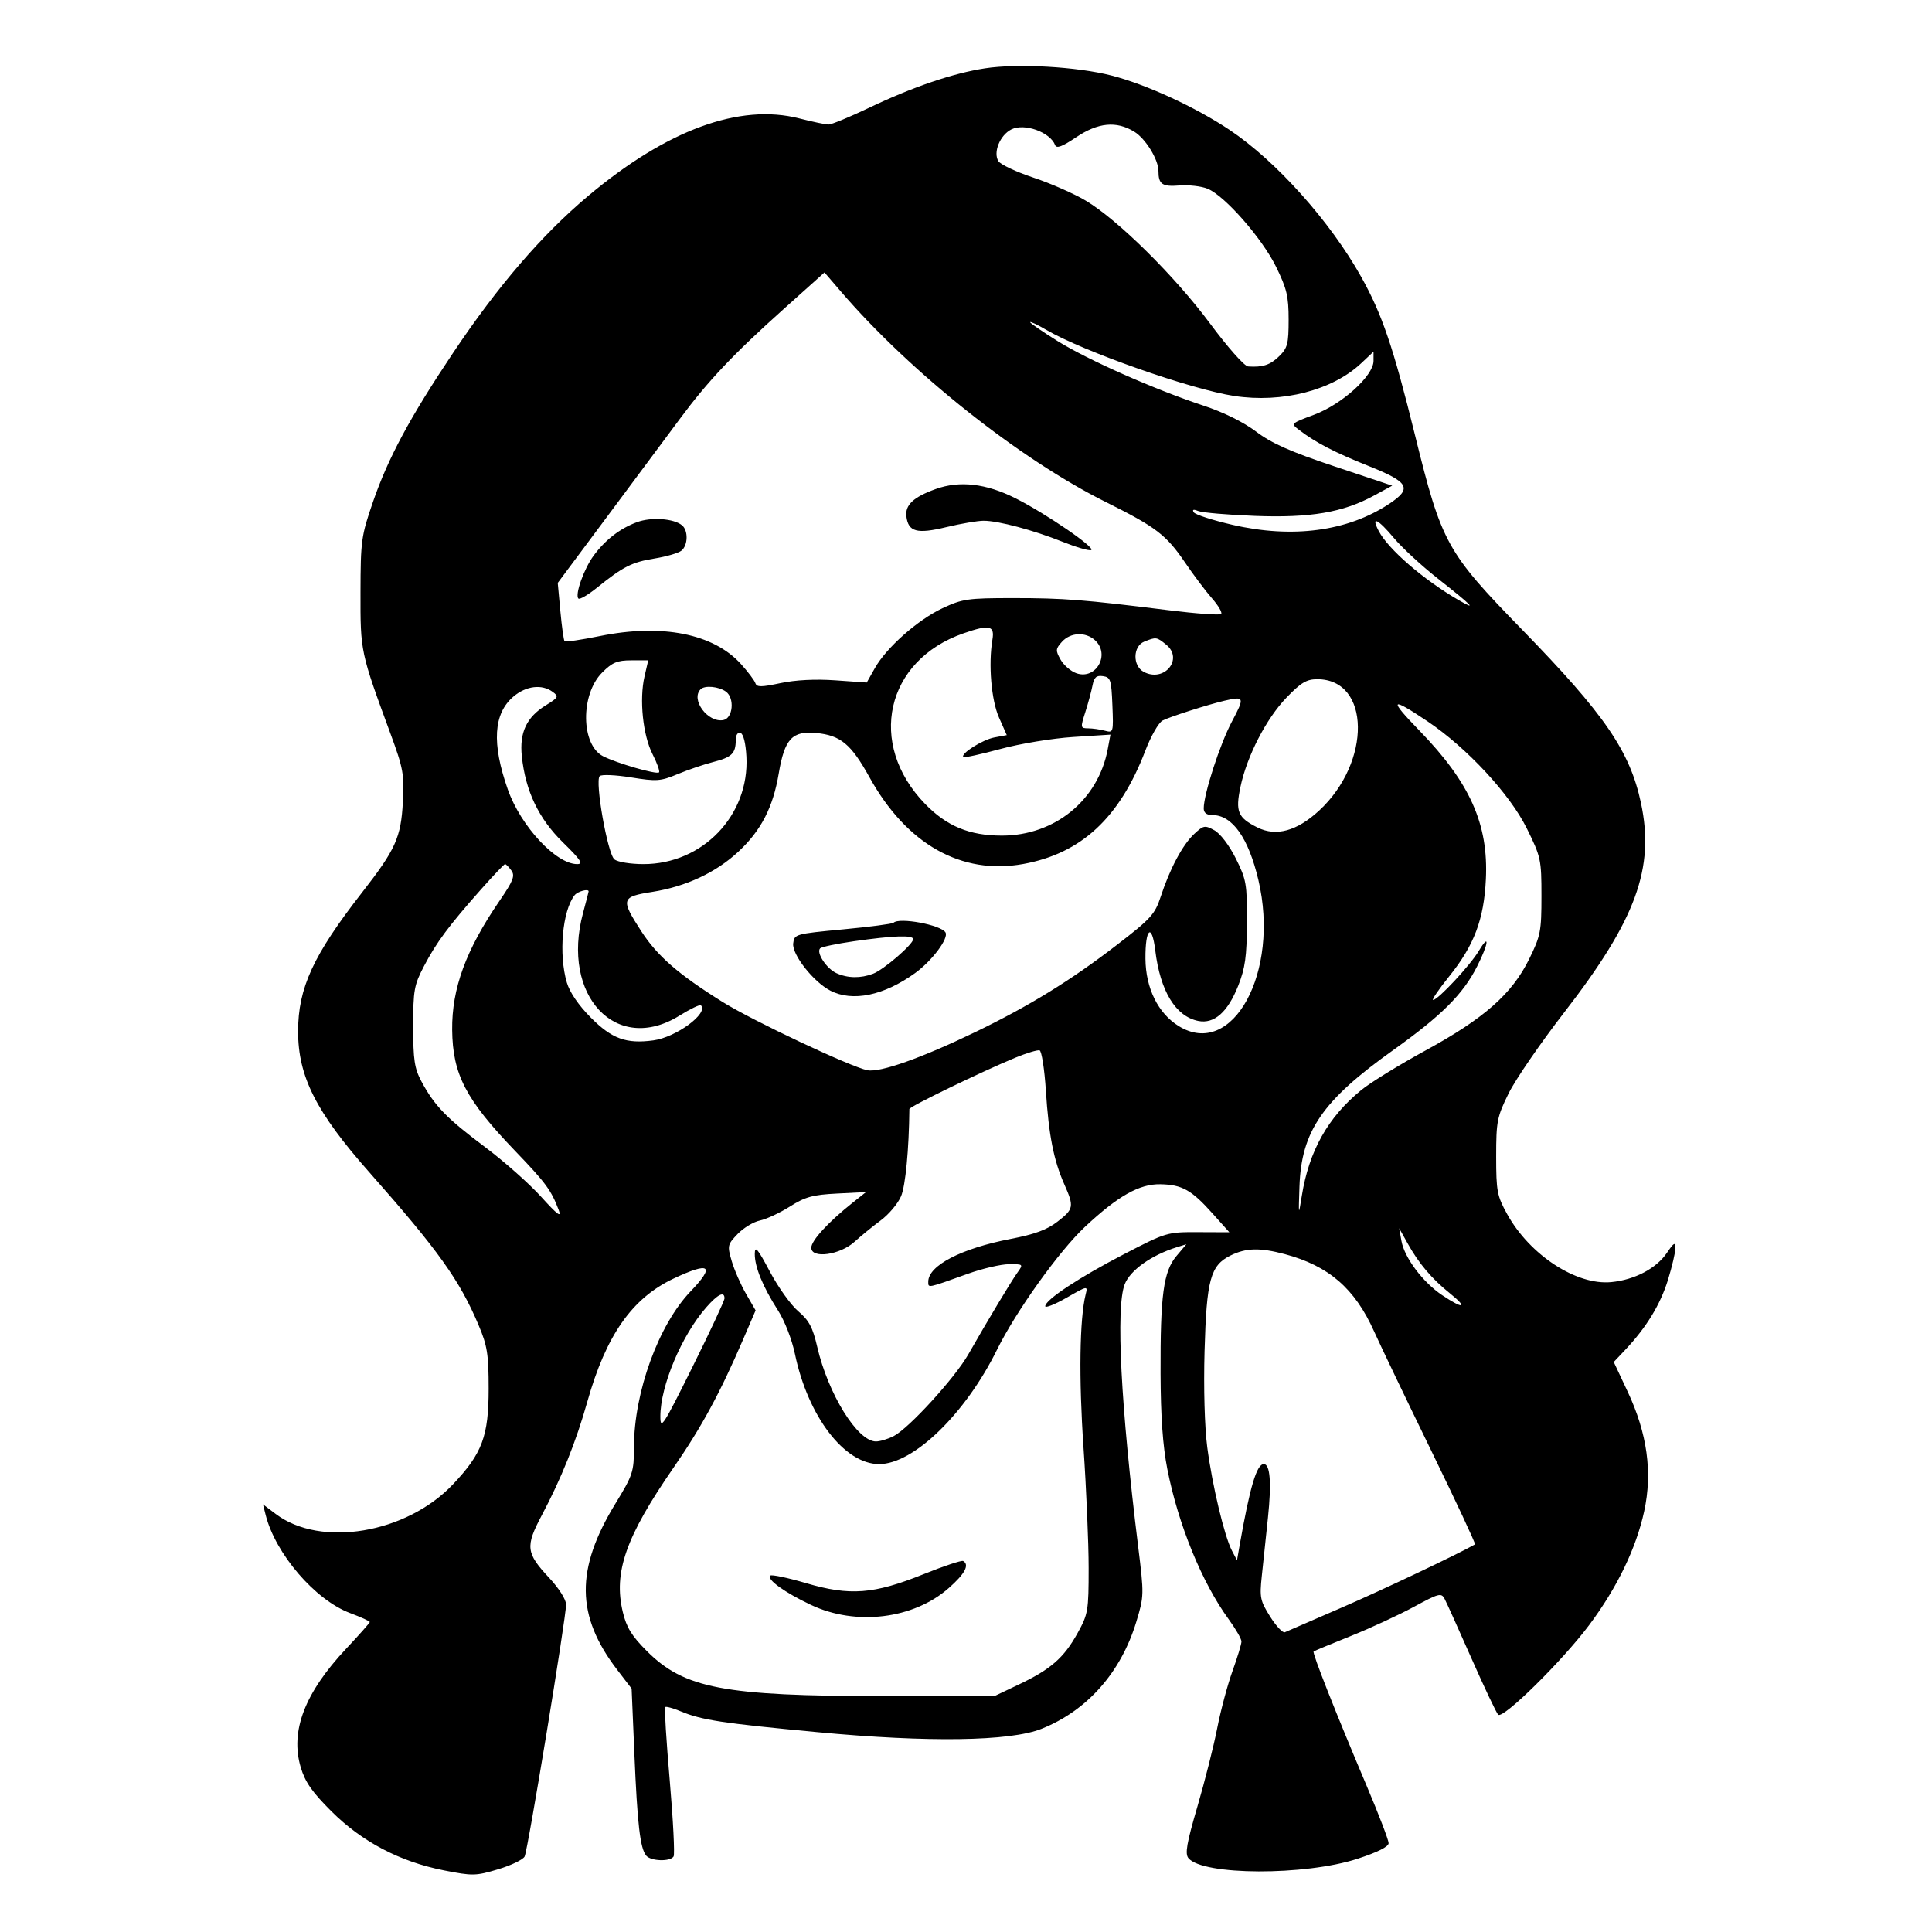 <svg xmlns="http://www.w3.org/2000/svg" width="512" height="512" viewBox="0 0 512 512" version="1.1">
	<path d="M 261.039 18.107 C 252.598 19.394, 241.951 23.015, 230.360 28.541 C 225.216 30.993, 220.367 33, 219.585 33 C 218.802 33, 215.324 32.273, 211.857 31.385 C 196.016 27.327, 176.717 34.406, 155.867 51.923 C 143.616 62.216, 131.932 75.794, 120.061 93.534 C 108.650 110.589, 102.859 121.360, 98.844 133 C 95.737 142.005, 95.565 143.255, 95.536 157 C 95.504 172.734, 95.518 172.801, 103.507 194.500 C 106.867 203.624, 107.152 205.200, 106.767 212.500 C 106.269 221.950, 104.853 225.096, 95.966 236.500 C 83.003 253.134, 79 261.820, 79 273.312 C 79 285.273, 83.755 294.697, 97.822 310.609 C 116.152 331.345, 121.827 339.284, 126.852 351.221 C 129.143 356.662, 129.496 358.901, 129.498 368 C 129.500 380.612, 127.809 385.150, 120.047 393.357 C 107.719 406.392, 84.980 410.209, 73.100 401.237 L 69.700 398.670 70.397 401.445 C 72.984 411.753, 83.503 424, 92.750 427.470 C 95.638 428.554, 98 429.624, 98 429.849 C 98 430.073, 95.188 433.250, 91.750 436.908 C 80.748 448.616, 76.854 458.778, 79.699 468.358 C 80.859 472.263, 82.702 474.904, 87.849 480.036 C 95.935 488.099, 105.978 493.371, 117.620 495.665 C 125.276 497.173, 126.054 497.157, 131.999 495.380 C 135.456 494.346, 138.620 492.825, 139.030 492 C 139.900 490.251, 150.039 428.606, 150.016 425.207 C 150.007 423.890, 148.117 420.902, 145.576 418.185 C 139.371 411.551, 139.172 409.862, 143.604 401.510 C 148.752 391.810, 152.665 382.052, 155.631 371.518 C 160.598 353.881, 167.467 344.060, 178.478 338.851 C 188.136 334.281, 189.609 335.362, 183.040 342.199 C 174.532 351.053, 168.022 368.927, 168.007 383.470 C 168 390.055, 167.729 390.884, 163.090 398.470 C 152.472 415.832, 152.603 428.206, 163.554 442.500 L 167.385 447.500 168.118 464.830 C 168.905 483.436, 169.639 489.773, 171.236 491.750 C 172.445 493.248, 177.624 493.417, 178.508 491.987 C 178.853 491.430, 178.395 482.389, 177.491 471.896 C 176.587 461.404, 176.038 452.629, 176.270 452.396 C 176.503 452.164, 178.362 452.671, 180.401 453.523 C 185.942 455.838, 191.415 456.672, 216.576 459.035 C 246.039 461.801, 267.660 461.484, 276 458.162 C 288.096 453.344, 297.046 443.244, 301.128 429.805 C 303.196 422.996, 303.205 422.632, 301.605 409.685 C 297.017 372.549, 295.681 346.599, 298.039 340.397 C 299.466 336.644, 305.136 332.609, 311.949 330.498 L 314.397 329.739 311.772 332.859 C 308.329 336.951, 307.485 343.190, 307.559 364 C 307.599 375.395, 308.154 383.227, 309.353 389.312 C 312.254 404.045, 318.529 419.406, 325.622 429.134 C 327.480 431.683, 329 434.328, 329 435.013 C 329 435.698, 327.926 439.237, 326.614 442.879 C 325.302 446.521, 323.483 453.325, 322.571 458 C 321.660 462.675, 319.301 472.010, 317.330 478.744 C 314.477 488.490, 313.991 491.285, 314.950 492.439 C 318.761 497.032, 345.831 497.128, 359.750 492.598 C 365.071 490.866, 368 489.397, 368 488.458 C 368 487.658, 365.379 480.816, 362.177 473.252 C 353.877 453.653, 347.685 437.964, 348.124 437.646 C 348.331 437.495, 352.775 435.653, 358 433.553 C 363.225 431.452, 370.737 427.976, 374.694 425.828 C 381.317 422.232, 381.963 422.064, 382.835 423.711 C 383.356 424.695, 386.563 431.800, 389.961 439.500 C 393.360 447.200, 396.541 453.909, 397.030 454.409 C 398.282 455.691, 414.012 440.196, 421.152 430.648 C 428.554 420.748, 433.591 410.328, 435.723 400.505 C 437.964 390.179, 436.539 379.868, 431.341 368.791 L 427.660 360.947 430.705 357.723 C 436.282 351.820, 440.001 345.735, 442.011 339.230 C 443.105 335.688, 444 331.870, 444 330.747 C 444 329.066, 443.602 329.290, 441.750 332.015 C 438.930 336.165, 433.195 339.179, 426.982 339.776 C 417.767 340.661, 405.420 332.601, 399.430 321.788 C 396.737 316.927, 396.500 315.690, 396.500 306.479 C 396.500 297.168, 396.733 295.984, 399.792 289.771 C 401.602 286.094, 408.238 276.428, 414.538 268.292 C 433.553 243.737, 438.556 230.082, 434.870 212.799 C 431.939 199.060, 425.306 189.382, 403.427 166.918 C 383.327 146.282, 382.074 144.010, 374.997 115.339 C 369.226 91.958, 366.280 83.288, 360.731 73.368 C 352.479 58.614, 338.196 42.674, 325.811 34.397 C 316.819 28.389, 303.709 22.355, 294.560 20.015 C 285.386 17.669, 269.746 16.778, 261.039 18.107 M 268.017 34.293 C 264.997 35.812, 263.132 40.401, 264.593 42.717 C 265.153 43.604, 269.312 45.559, 273.837 47.062 C 278.361 48.564, 284.599 51.303, 287.698 53.147 C 296.230 58.225, 311.346 73.165, 320.684 85.750 C 325.381 92.081, 329.789 97.050, 330.765 97.115 C 334.659 97.374, 336.623 96.726, 339 94.397 C 341.211 92.232, 341.500 91.113, 341.500 84.703 C 341.500 78.506, 341.016 76.473, 338.156 70.664 C 334.441 63.119, 324.604 51.907, 320.040 50.017 C 318.414 49.343, 315.046 48.954, 312.555 49.152 C 307.987 49.515, 307 48.835, 307 45.319 C 307 42.272, 303.582 36.716, 300.580 34.886 C 295.833 31.991, 291 32.463, 285.165 36.389 C 281.478 38.870, 279.992 39.422, 279.618 38.447 C 278.298 35.006, 271.463 32.559, 268.017 34.293 M 207.500 82.059 C 194.288 93.904, 187.584 101.004, 180.175 111 C 177.118 115.125, 168.585 126.594, 161.213 136.487 L 147.809 154.474 148.505 161.987 C 148.887 166.119, 149.389 169.697, 149.620 169.937 C 149.851 170.177, 154.073 169.555, 159.003 168.554 C 175.440 165.217, 189.090 167.930, 196.361 175.978 C 198.219 178.034, 199.937 180.310, 200.179 181.036 C 200.542 182.127, 201.693 182.126, 206.851 181.032 C 210.826 180.188, 216.093 179.921, 221.391 180.295 L 229.698 180.881 231.822 177.103 C 234.905 171.618, 243.197 164.267, 249.782 161.180 C 255.065 158.704, 256.489 158.500, 268.500 158.500 C 281.909 158.500, 287.146 158.909, 309.734 161.718 C 317.013 162.624, 323.261 163.073, 323.618 162.716 C 323.974 162.359, 322.883 160.492, 321.193 158.567 C 319.503 156.642, 316.291 152.373, 314.055 149.080 C 309.067 141.736, 306.356 139.667, 293 133.017 C 270.159 121.643, 241.261 98.686, 222.926 77.349 L 218.500 72.198 207.500 82.059 M 273 85.387 C 273 85.646, 276.262 87.891, 280.250 90.376 C 288.319 95.404, 306.026 103.238, 319 107.519 C 324.288 109.263, 329.542 111.863, 332.905 114.399 C 337.012 117.496, 341.987 119.702, 353.632 123.590 L 368.954 128.707 364.131 131.332 C 355.909 135.807, 347.240 137.281, 332.500 136.710 C 325.350 136.432, 318.639 135.858, 317.586 135.433 C 316.293 134.911, 315.893 135.018, 316.353 135.762 C 316.727 136.368, 321.325 137.856, 326.571 139.068 C 342.540 142.758, 357.125 140.815, 368.131 133.532 C 374.327 129.432, 373.442 127.785, 362.750 123.519 C 353.696 119.906, 348.754 117.343, 344.264 113.932 C 342.039 112.243, 342.061 112.221, 348.264 109.906 C 355.648 107.150, 364 99.582, 364 95.646 L 364 93.198 360.750 96.255 C 353.102 103.450, 339.849 106.871, 327.101 104.941 C 315.689 103.214, 287.044 93.136, 277.250 87.403 C 274.913 86.035, 273 85.128, 273 85.387 M 248 129.591 C 242.094 131.710, 239.835 133.813, 240.203 136.847 C 240.701 140.954, 242.997 141.570, 250.800 139.686 C 254.642 138.759, 259.090 138, 260.683 138 C 264.573 138, 273.853 140.477, 281.657 143.600 C 285.168 145.004, 288.536 145.988, 289.142 145.786 C 290.598 145.301, 277.206 136.114, 269.106 132.041 C 261.333 128.133, 254.330 127.320, 248 129.591 M 168.852 138.358 C 164.351 140.007, 160.430 143.029, 157.315 147.251 C 154.750 150.728, 152.301 157.635, 153.285 158.618 C 153.618 158.951, 155.828 157.661, 158.195 155.751 C 165.150 150.142, 167.424 148.989, 173.478 148.004 C 176.630 147.491, 179.838 146.550, 180.605 145.913 C 182.338 144.474, 182.422 140.594, 180.750 139.212 C 178.557 137.400, 172.631 136.975, 168.852 138.358 M 365.394 140.750 C 367.933 145.579, 377.251 153.637, 386.500 159 C 391.607 161.962, 390.358 160.672, 380.868 153.185 C 376.671 149.873, 371.513 145.102, 369.407 142.582 C 365.121 137.455, 363.201 136.579, 365.394 140.750 M 255.332 167.839 C 234.678 175.026, 229.704 197.119, 245.155 213.040 C 250.903 218.963, 256.912 221.446, 265.500 221.446 C 279.514 221.446, 291.024 212.051, 293.558 198.544 L 294.282 194.681 284.391 195.313 C 278.901 195.665, 270.319 197.079, 265.103 198.493 C 259.935 199.894, 255.524 200.857, 255.301 200.634 C 254.442 199.775, 260.361 196.023, 263.504 195.433 L 266.805 194.814 264.746 190.159 C 262.702 185.539, 261.901 176.070, 263 169.519 C 263.632 165.751, 262.220 165.442, 255.332 167.839 M 281.438 170.068 C 279.730 171.955, 279.698 172.371, 281.064 174.805 C 281.888 176.273, 283.772 177.899, 285.251 178.419 C 290.472 180.255, 294.317 173.407, 290.171 169.655 C 287.668 167.389, 283.692 167.577, 281.438 170.068 M 303.250 170.031 C 300.213 171.252, 300.111 176.454, 303.093 178.050 C 308.532 180.960, 313.741 174.638, 309.040 170.831 C 306.510 168.783, 306.395 168.767, 303.250 170.031 M 159.563 178.250 C 153.792 184.046, 153.934 197.363, 159.800 200.397 C 163.383 202.249, 174.011 205.323, 174.644 204.689 C 174.916 204.417, 174.148 202.251, 172.937 199.876 C 170.367 194.838, 169.388 185.372, 170.804 179.250 L 171.787 175 167.294 175 C 163.554 175, 162.257 175.546, 159.563 178.250 M 289.521 181.685 C 289.219 183.233, 288.359 186.412, 287.610 188.750 C 286.298 192.843, 286.326 193.001, 288.374 193.014 C 289.543 193.021, 291.533 193.304, 292.796 193.642 C 295.058 194.248, 295.088 194.145, 294.796 186.879 C 294.525 180.130, 294.311 179.473, 292.285 179.185 C 290.546 178.938, 289.953 179.474, 289.521 181.685 M 340.920 184.888 C 335.567 190.442, 330.441 200.392, 328.730 208.552 C 327.357 215.097, 328.033 216.701, 333.260 219.304 C 338.182 221.756, 343.694 220.245, 349.564 214.834 C 363.510 201.980, 363.213 180, 349.094 180 C 346.260 180, 344.778 180.886, 340.920 184.888 M 136.106 184.564 C 130.759 189.063, 130.270 197.010, 134.586 209.245 C 138.010 218.949, 147.356 229, 152.956 229 C 154.646 229, 153.916 227.887, 149.185 223.250 C 142.742 216.934, 139.255 209.633, 138.290 200.434 C 137.628 194.132, 139.529 190.072, 144.611 186.932 C 148.020 184.825, 148.145 184.579, 146.444 183.335 C 143.604 181.259, 139.447 181.753, 136.106 184.564 M 185.667 182.667 C 182.963 185.370, 187.576 191.607, 191.701 190.824 C 194.239 190.343, 194.731 185.007, 192.395 183.299 C 190.500 181.914, 186.770 181.563, 185.667 182.667 M 324.500 185.696 C 320.141 186.709, 309.870 189.999, 308.081 190.956 C 307.039 191.514, 304.988 195.106, 303.524 198.937 C 296.725 216.730, 286.542 226.182, 271.169 228.969 C 254.783 231.941, 240.252 223.740, 230.415 205.969 C 225.554 197.188, 222.773 194.877, 216.323 194.257 C 209.924 193.642, 207.919 195.810, 206.367 205.019 C 204.865 213.933, 201.712 220.061, 195.764 225.624 C 189.789 231.213, 181.808 234.954, 172.848 236.364 C 164.605 237.662, 164.435 238.269, 169.925 246.762 C 174.184 253.352, 179.818 258.251, 191.536 265.555 C 199.507 270.523, 225.422 282.737, 229.869 283.621 C 233.215 284.286, 244.216 280.393, 258.500 273.489 C 272.775 266.589, 283.779 259.814, 296.025 250.382 C 304.991 243.477, 306.075 242.283, 307.597 237.632 C 310.025 230.214, 313.411 223.864, 316.455 221.025 C 318.931 218.715, 319.287 218.648, 321.804 220.025 C 323.384 220.890, 325.742 223.983, 327.500 227.500 C 330.302 233.103, 330.497 234.228, 330.451 244.500 C 330.411 253.497, 329.990 256.543, 328.138 261.227 C 325.371 268.224, 321.770 271.404, 317.564 270.563 C 311.550 269.360, 307.474 262.678, 306.153 251.852 C 305.252 244.471, 303.487 245.986, 303.556 254.081 C 303.622 261.894, 306.904 268.542, 312.359 271.913 C 326.630 280.733, 339.245 257.631, 333.489 233.219 C 330.851 222.026, 326.577 216, 321.277 216 C 319.765 216, 319 215.405, 319 214.230 C 319 210.450, 323.298 197.201, 326.454 191.250 C 329.909 184.737, 329.812 184.463, 324.500 185.696 M 376.156 193.612 C 389.569 207.433, 394.473 218.392, 393.773 232.987 C 393.261 243.673, 390.665 250.535, 384.010 258.793 C 381.259 262.207, 379.361 265, 379.792 265 C 381.061 265, 389.631 255.800, 391.901 252 C 394.850 247.065, 394.514 250.052, 391.437 256.123 C 387.705 263.488, 382.021 269.155, 369.173 278.319 C 350.413 291.699, 344.868 299.784, 344.372 314.480 C 344.108 322.290, 344.124 322.353, 344.995 316.907 C 346.896 305.015, 351.909 296.093, 360.743 288.879 C 363.182 286.887, 370.852 282.162, 377.787 278.379 C 393.292 269.921, 400.698 263.391, 405.232 254.180 C 408.267 248.015, 408.500 246.824, 408.500 237.469 C 408.500 227.775, 408.353 227.099, 404.598 219.501 C 400.113 210.426, 388.726 198.158, 378.270 191.136 C 368.436 184.532, 367.924 185.131, 376.156 193.612 M 194.985 196.167 C 194.962 199.685, 193.927 200.684, 189 201.945 C 186.525 202.578, 182.279 204.023, 179.565 205.156 C 175.037 207.045, 174.018 207.116, 167.205 206.017 C 163.094 205.354, 159.399 205.201, 158.926 205.674 C 157.601 206.999, 161.013 226.286, 162.830 227.750 C 163.695 228.446, 167.106 229, 170.531 229 C 186.211 229, 198.614 216.057, 197.806 200.538 C 197.620 196.957, 197.011 194.497, 196.250 194.246 C 195.492 193.996, 194.994 194.751, 194.985 196.167 M 127.428 235.750 C 118.908 245.368, 115.660 249.739, 112.381 256 C 109.739 261.045, 109.500 262.370, 109.500 272 C 109.500 280.909, 109.834 283.124, 111.702 286.616 C 115.122 293.009, 118.373 296.370, 128.379 303.858 C 133.474 307.670, 140.229 313.648, 143.390 317.142 C 147.697 321.902, 148.870 322.788, 148.068 320.679 C 146.055 315.384, 144.658 313.490, 136.506 305 C 123.418 291.371, 119.952 284.702, 119.830 272.915 C 119.717 261.991, 123.468 251.746, 132.311 238.830 C 136.039 233.385, 136.544 232.097, 135.509 230.681 C 134.833 229.757, 134.083 229, 133.844 229 C 133.604 229, 130.717 232.037, 127.428 235.750 M 152.268 237.250 C 149.023 241.399, 148.004 252.896, 150.216 260.384 C 150.985 262.986, 153.325 266.405, 156.580 269.679 C 162.162 275.295, 165.946 276.673, 173.135 275.709 C 179.184 274.897, 187.850 268.517, 185.752 266.418 C 185.479 266.146, 182.918 267.377, 180.059 269.154 C 163.331 279.553, 148.616 263.921, 154.500 242 C 155.312 238.975, 155.982 236.387, 155.988 236.250 C 156.028 235.419, 153.080 236.212, 152.268 237.250 M 236.790 244.543 C 236.491 244.842, 230.454 245.632, 223.373 246.299 C 210.741 247.490, 210.494 247.559, 210.206 250.025 C 209.862 252.965, 215.563 260.206, 220.051 262.526 C 225.926 265.564, 234.227 263.846, 242.500 257.880 C 247.023 254.618, 251.501 248.620, 250.556 247.091 C 249.318 245.088, 238.287 243.046, 236.790 244.543 M 226.270 249.445 C 221.743 250.095, 217.730 250.937, 217.352 251.315 C 216.234 252.433, 219.021 256.689, 221.657 257.890 C 224.648 259.252, 228.062 259.307, 231.383 258.045 C 234.205 256.972, 242 250.246, 242 248.884 C 242 247.757, 236.700 247.947, 226.270 249.445 M 269 280.325 C 260.042 284.031, 241 293.265, 240.994 293.906 C 240.883 304.644, 239.967 314.244, 238.789 317.019 C 237.968 318.954, 235.541 321.836, 233.398 323.422 C 231.254 325.009, 228.150 327.543, 226.500 329.053 C 222.636 332.589, 215 333.655, 215 330.659 C 215 328.754, 219.504 323.855, 226 318.694 L 229.500 315.913 221.830 316.301 C 215.385 316.627, 213.387 317.177, 209.330 319.744 C 206.673 321.423, 203.101 323.090, 201.391 323.448 C 199.680 323.805, 197.019 325.415, 195.475 327.026 C 192.781 329.838, 192.719 330.123, 193.921 334.227 C 194.610 336.577, 196.314 340.473, 197.708 342.885 L 200.243 347.270 196.967 354.885 C 190.822 369.172, 185.936 378.180, 178.494 388.944 C 165.830 407.261, 162.524 416.679, 165.056 427.233 C 166.034 431.311, 167.411 433.542, 171.433 437.563 C 181.333 447.464, 191.842 449.466, 234 449.486 L 263.500 449.500 270 446.410 C 278.457 442.389, 281.935 439.351, 285.546 432.833 C 288.358 427.757, 288.500 426.922, 288.500 415.500 C 288.500 408.900, 287.884 394.500, 287.131 383.500 C 285.882 365.267, 286.103 349.504, 287.697 343.092 C 288.295 340.689, 288.283 340.691, 282.648 343.915 C 279.542 345.693, 277 346.702, 277 346.159 C 277 344.468, 286.011 338.513, 297.850 332.380 C 309.060 326.572, 309.302 326.500, 317.498 326.534 L 325.796 326.567 321.291 321.534 C 315.766 315.359, 313.252 313.952, 307.543 313.838 C 301.960 313.725, 296.300 316.917, 287.529 325.121 C 280.668 331.540, 269.251 347.498, 264.196 357.735 C 255.823 374.690, 242.100 388, 232.990 388 C 223.772 388, 214.121 375.376, 210.661 358.791 C 209.864 354.972, 207.934 350.014, 206.179 347.279 C 202.158 341.013, 199.994 335.737, 200.026 332.282 C 200.048 330.009, 200.780 330.872, 204.030 337 C 206.218 341.125, 209.601 345.850, 211.548 347.500 C 214.400 349.918, 215.375 351.744, 216.570 356.912 C 219.466 369.435, 227.257 382, 232.127 382 C 233.212 382, 235.336 381.360, 236.848 380.579 C 240.905 378.480, 253.034 365.196, 256.603 358.939 C 261.838 349.765, 267.933 339.617, 269.630 337.250 C 271.226 335.026, 271.200 335, 267.372 335.026 C 265.242 335.040, 260.350 336.182, 256.500 337.563 C 245.635 341.461, 246 341.388, 246 339.656 C 246 335.388, 254.766 330.841, 267.843 328.326 C 274.221 327.099, 277.487 325.893, 280.250 323.746 C 284.572 320.387, 284.681 319.793, 282.057 313.861 C 279.233 307.477, 277.928 300.858, 277.170 289.080 C 276.802 283.350, 276.050 278.523, 275.500 278.356 C 274.950 278.188, 272.025 279.074, 269 280.325 M 371.398 328.865 C 372.188 333.309, 377.046 339.784, 382.173 343.228 C 387.837 347.032, 389.179 346.722, 384.242 342.750 C 379.384 338.841, 376.023 334.870, 373.029 329.500 L 370.799 325.500 371.398 328.865 M 326.121 332.710 C 320.771 335.346, 319.752 339.087, 319.220 358.036 C 318.944 367.871, 319.233 378.205, 319.935 383.536 C 321.268 393.673, 324.482 407.134, 326.480 410.947 L 327.816 413.497 328.521 409.498 C 331.259 393.952, 333.033 388, 334.927 388 C 336.602 388, 336.987 392.981, 336.022 402.175 C 335.484 407.304, 334.748 414.282, 334.387 417.681 C 333.783 423.356, 333.966 424.238, 336.615 428.438 C 338.202 430.954, 339.950 432.809, 340.500 432.561 C 341.050 432.312, 347.800 429.386, 355.500 426.058 C 366.156 421.452, 386.463 411.822, 390.892 409.274 C 391.108 409.150, 385.851 397.898, 379.210 384.269 C 372.569 370.640, 365.794 356.498, 364.154 352.842 C 359.043 341.451, 352.131 335.466, 340.500 332.359 C 333.909 330.599, 330.224 330.689, 326.121 332.710 M 187.169 346.460 C 180.641 353.895, 175 367.296, 175 375.369 C 175 379.060, 175.729 377.938, 183.500 362.290 C 188.175 352.875, 192 344.684, 192 344.086 C 192 342.098, 190.240 342.963, 187.169 346.460 M 244.794 417.158 C 231.562 422.487, 225.242 422.972, 213.617 419.548 C 208.732 418.109, 204.457 417.211, 204.117 417.552 C 203.124 418.550, 207.999 422.055, 214.930 425.324 C 226.841 430.943, 242.085 429.078, 251.421 420.861 C 255.718 417.079, 256.991 414.692, 255.250 413.683 C 254.838 413.444, 250.132 415.008, 244.794 417.158" stroke="none" fill="black" fill-rule="evenodd"/>
</svg>